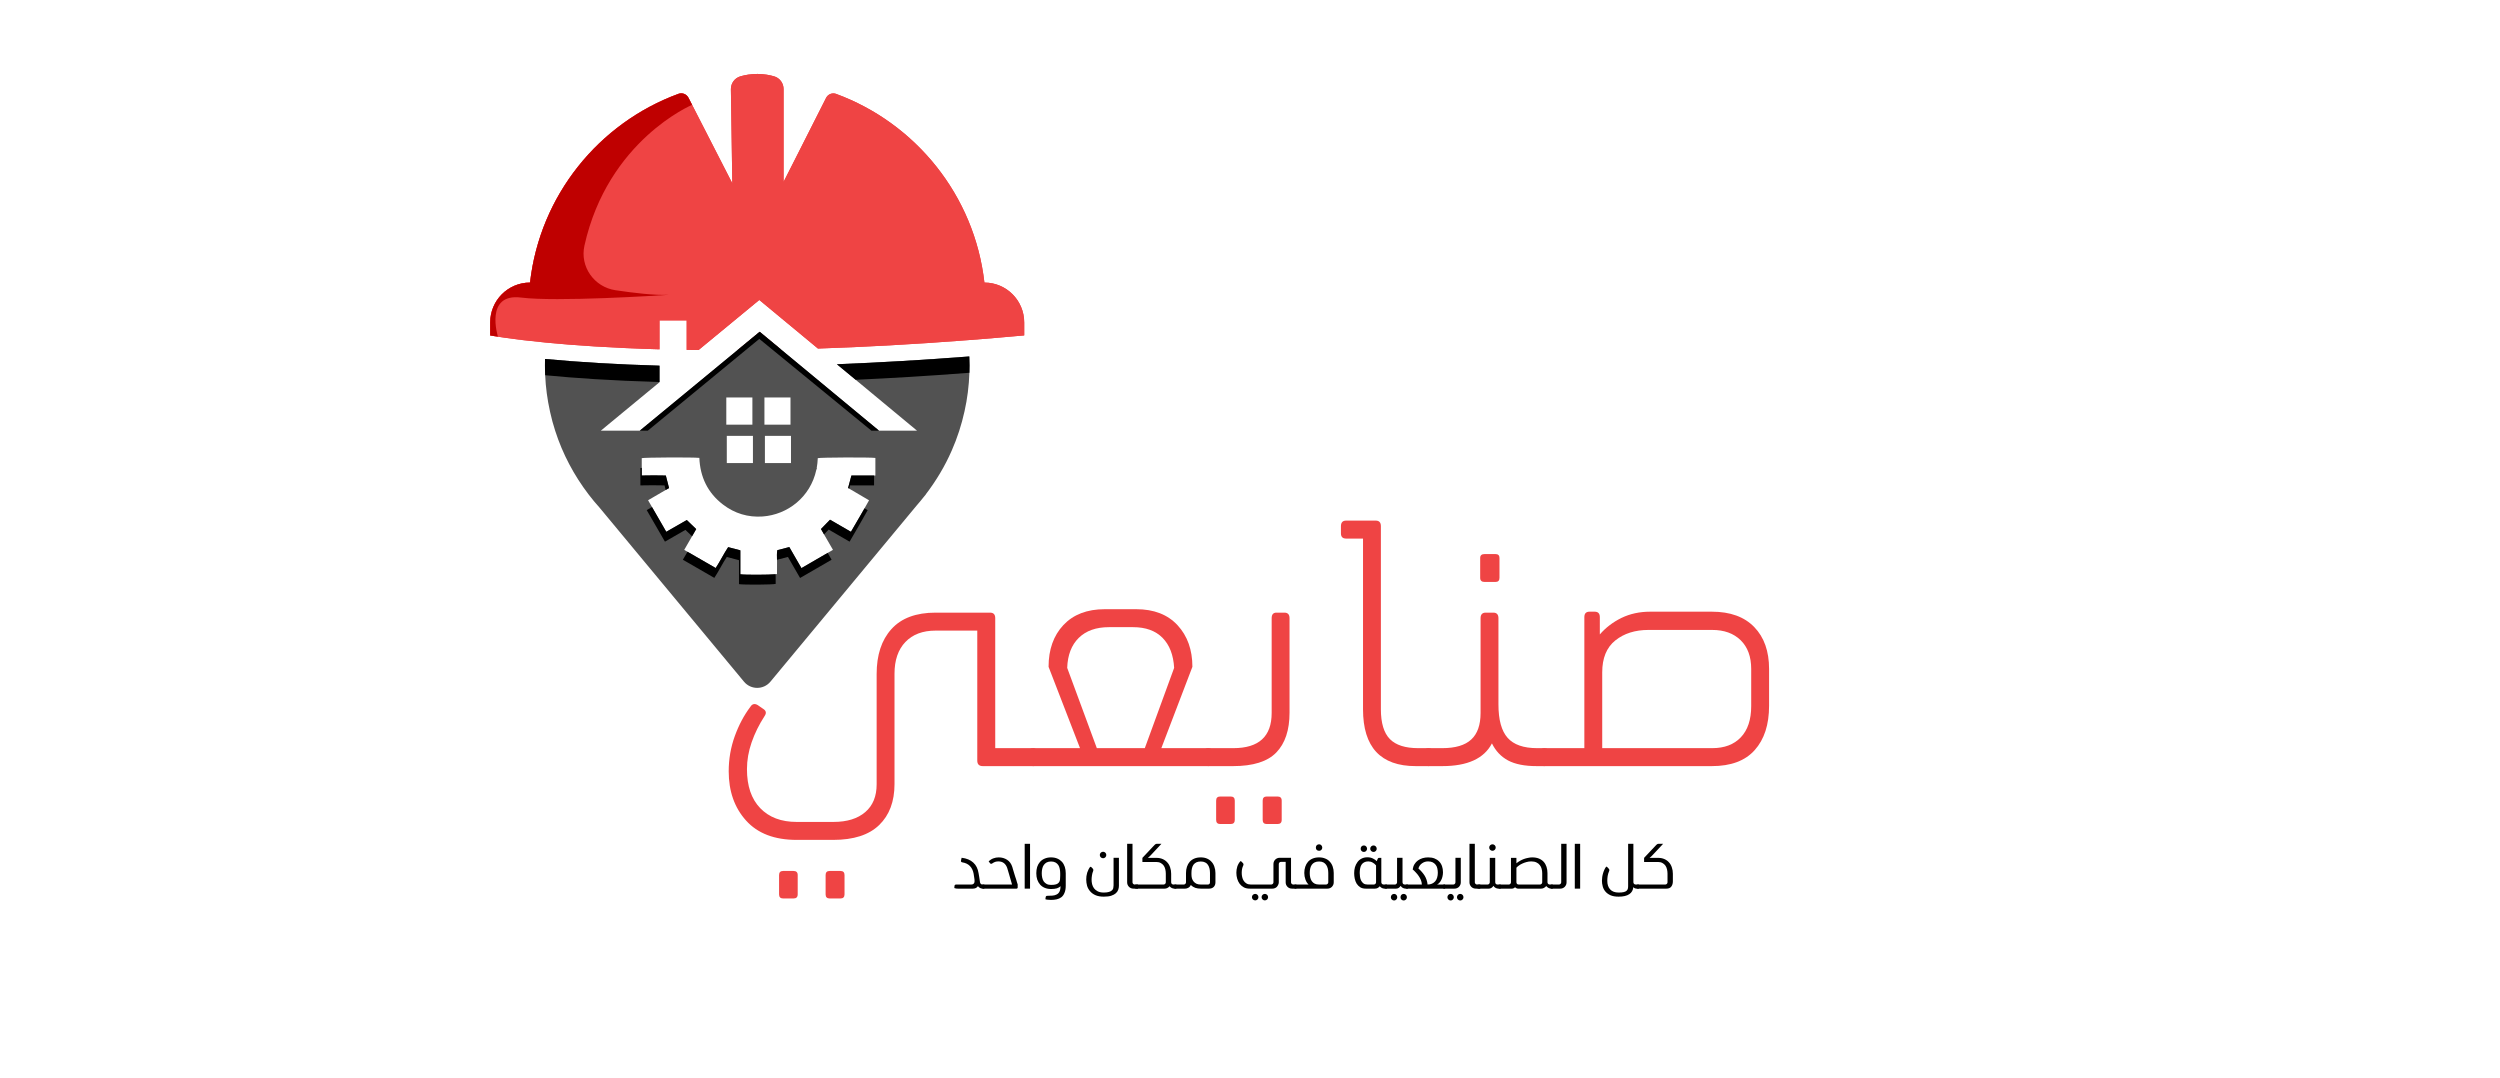 <svg xmlns="http://www.w3.org/2000/svg" xmlns:xlink="http://www.w3.org/1999/xlink" width="545" zoomAndPan="magnify" viewBox="0 0 408.75 176.25" height="235" preserveAspectRatio="xMidYMid meet" version="1.0"><defs><g/><clipPath id="1c45ef02eb"><path d="M 89 54 L 159 54 L 159 112.77 L 89 112.77 Z M 89 54 " clip-rule="nonzero"/></clipPath><clipPath id="1770e55c38"><path d="M 80.066 12.09 L 167.461 12.09 L 167.461 58 L 80.066 58 Z M 80.066 12.09 " clip-rule="nonzero"/></clipPath><clipPath id="c14d71c959"><path d="M 80.066 15 L 114 15 L 114 56 L 80.066 56 Z M 80.066 15 " clip-rule="nonzero"/></clipPath></defs><g fill="#ef4444" fill-opacity="1"><g transform="translate(114.69, 125.26)"><g><path d="M 48.031 -2.938 L 54.234 -2.938 C 54.68 -2.938 54.906 -2.648 54.906 -2.078 L 54.906 -0.906 C 54.906 -0.301 54.68 0 54.234 0 L 46 0 C 45.395 0 45.094 -0.301 45.094 -0.906 L 45.094 -22.156 L 38.281 -22.156 C 36.176 -22.156 34.531 -21.535 33.344 -20.297 C 32.156 -19.055 31.562 -17.328 31.562 -15.109 L 31.562 2.938 C 31.562 5.789 30.723 8.023 29.047 9.641 C 27.379 11.254 24.875 12.062 21.531 12.062 L 15.562 12.062 C 11.945 12.062 9.191 11.008 7.297 8.906 C 5.398 6.801 4.453 4.113 4.453 0.844 C 4.453 -1.145 4.781 -3.051 5.438 -4.875 C 6.094 -6.695 6.945 -8.305 8 -9.703 C 8.301 -10.18 8.695 -10.273 9.188 -9.984 L 10.094 -9.359 C 10.582 -9.055 10.656 -8.66 10.312 -8.172 C 9.414 -6.785 8.711 -5.359 8.203 -3.891 C 7.691 -2.422 7.438 -0.957 7.438 0.5 C 7.438 3.25 8.16 5.375 9.609 6.875 C 11.055 8.375 13.039 9.125 15.562 9.125 L 21.594 9.125 C 23.812 9.125 25.539 8.586 26.781 7.516 C 28.02 6.453 28.641 4.941 28.641 2.984 L 28.641 -15.047 C 28.641 -18.172 29.445 -20.625 31.062 -22.406 C 32.676 -24.195 35.082 -25.094 38.281 -25.094 L 47.188 -25.094 C 47.75 -25.094 48.031 -24.789 48.031 -24.188 Z M 13.359 17.141 L 15.047 17.141 C 15.504 17.141 15.734 17.363 15.734 17.812 L 15.734 20.969 C 15.734 21.414 15.504 21.641 15.047 21.641 L 13.359 21.641 C 12.91 21.641 12.688 21.414 12.688 20.969 L 12.688 17.812 C 12.688 17.363 12.91 17.141 13.359 17.141 Z M 20.969 17.141 L 22.719 17.141 C 23.164 17.141 23.391 17.363 23.391 17.812 L 23.391 20.969 C 23.391 21.414 23.164 21.641 22.719 21.641 L 20.969 21.641 C 20.52 21.641 20.297 21.414 20.297 20.969 L 20.297 17.812 C 20.297 17.363 20.52 17.141 20.969 17.141 Z M 20.969 17.141 "/></g></g></g><g fill="#ef4444" fill-opacity="1"><g transform="translate(168.91, 125.26)"><g><path d="M 20.969 -2.938 L 28.641 -2.938 C 29.086 -2.938 29.312 -2.707 29.312 -2.25 L 29.312 -0.672 C 29.312 -0.223 29.086 0 28.641 0 L 0 0 C -0.445 0 -0.672 -0.223 -0.672 -0.672 L -0.672 -2.25 C -0.672 -2.707 -0.445 -2.938 0 -2.938 L 7.672 -2.938 L 2.531 -16.234 C 2.531 -19.055 3.336 -21.332 4.953 -23.062 C 6.578 -24.789 8.832 -25.656 11.719 -25.656 L 16.859 -25.656 C 19.754 -25.656 22.008 -24.781 23.625 -23.031 C 25.238 -21.281 26.047 -19.016 26.047 -16.234 Z M 5.578 -16.062 L 10.422 -2.938 L 18.266 -2.938 L 23.062 -16.062 C 22.945 -18.164 22.316 -19.801 21.172 -20.969 C 20.023 -22.133 18.414 -22.719 16.344 -22.719 L 12.406 -22.719 C 10.301 -22.719 8.656 -22.133 7.469 -20.969 C 6.281 -19.801 5.648 -18.164 5.578 -16.062 Z M 5.578 -16.062 "/></g></g></g><g fill="#ef4444" fill-opacity="1"><g transform="translate(197.542, 125.26)"><g><path d="M 4.062 0 L 0 0 C -0.445 0 -0.672 -0.223 -0.672 -0.672 L -0.672 -2.25 C -0.672 -2.707 -0.445 -2.938 0 -2.938 L 4.109 -2.938 C 8.285 -2.938 10.375 -4.852 10.375 -8.688 L 10.375 -24.188 C 10.375 -24.789 10.633 -25.094 11.156 -25.094 L 12.453 -25.094 C 13.016 -25.094 13.297 -24.789 13.297 -24.188 L 13.297 -8.734 C 13.297 -5.879 12.57 -3.707 11.125 -2.219 C 9.688 -0.738 7.332 0 4.062 0 Z M 3.672 9.469 L 1.969 9.469 C 1.52 9.469 1.297 9.242 1.297 8.797 L 1.297 5.641 C 1.297 5.191 1.52 4.969 1.969 4.969 L 3.672 4.969 C 4.117 4.969 4.344 5.191 4.344 5.641 L 4.344 8.797 C 4.344 9.242 4.117 9.469 3.672 9.469 Z M 11.328 9.469 L 9.578 9.469 C 9.129 9.469 8.906 9.242 8.906 8.797 L 8.906 5.641 C 8.906 5.191 9.129 4.969 9.578 4.969 L 11.328 4.969 C 11.785 4.969 12.016 5.191 12.016 5.641 L 12.016 8.797 C 12.016 9.242 11.785 9.469 11.328 9.469 Z M 11.328 9.469 "/></g></g></g><g fill="#ef4444" fill-opacity="1"><g transform="translate(215.916, 125.26)"><g><path d="M 3.328 -38.047 L 3.328 -39.234 C 3.328 -39.836 3.609 -40.141 4.172 -40.141 L 9.016 -40.141 C 9.578 -40.141 9.859 -39.836 9.859 -39.234 L 9.859 -9.297 C 9.859 -7.047 10.348 -5.422 11.328 -4.422 C 12.305 -3.43 13.848 -2.938 15.953 -2.938 L 17.641 -2.938 C 18.098 -2.938 18.328 -2.707 18.328 -2.25 L 18.328 -0.672 C 18.328 -0.223 18.098 0 17.641 0 L 15.562 0 C 9.812 0 6.938 -3.098 6.938 -9.297 L 6.938 -37.203 L 4.172 -37.203 C 3.609 -37.203 3.328 -37.484 3.328 -38.047 Z M 3.328 -38.047 "/></g></g></g><g fill="#ef4444" fill-opacity="1"><g transform="translate(233.557, 125.26)"><g><path d="M 10.938 -30.109 L 9.188 -30.109 C 8.695 -30.109 8.453 -30.332 8.453 -30.781 L 8.453 -34.047 C 8.453 -34.461 8.695 -34.672 9.188 -34.672 L 10.938 -34.672 C 11.383 -34.672 11.609 -34.461 11.609 -34.047 L 11.609 -30.781 C 11.609 -30.332 11.383 -30.109 10.938 -30.109 Z M 17.766 -2.938 L 18.938 -2.938 C 19.395 -2.938 19.625 -2.707 19.625 -2.25 L 19.625 -0.672 C 19.625 -0.223 19.395 0 18.938 0 L 17.703 0 C 15.742 0 14.18 -0.305 13.016 -0.922 C 11.859 -1.547 10.977 -2.477 10.375 -3.719 C 9.094 -1.238 6.383 0 2.25 0 L 0 0 C -0.445 0 -0.672 -0.223 -0.672 -0.672 L -0.672 -2.25 C -0.672 -2.707 -0.445 -2.938 0 -2.938 L 2.25 -2.938 C 4.395 -2.938 5.973 -3.406 6.984 -4.344 C 8.004 -5.281 8.516 -6.727 8.516 -8.688 L 8.516 -24.188 C 8.516 -24.789 8.797 -25.094 9.359 -25.094 L 10.594 -25.094 C 11.156 -25.094 11.438 -24.789 11.438 -24.188 L 11.438 -10.094 C 11.438 -7.57 11.938 -5.75 12.938 -4.625 C 13.938 -3.5 15.547 -2.938 17.766 -2.938 Z M 17.766 -2.938 "/></g></g></g><g fill="#ef4444" fill-opacity="1"><g transform="translate(252.494, 125.26)"><g><path d="M 17.312 -25.25 L 27.391 -25.25 C 30.398 -25.25 32.711 -24.41 34.328 -22.734 C 35.941 -21.066 36.75 -18.785 36.75 -15.891 L 36.75 -9.859 C 36.75 -6.785 35.969 -4.375 34.406 -2.625 C 32.852 -0.875 30.516 0 27.391 0 L 0 0 C -0.445 0 -0.672 -0.301 -0.672 -0.906 L -0.672 -2.078 C -0.672 -2.648 -0.445 -2.938 0 -2.938 L 6.547 -2.938 L 6.547 -24.359 C 6.547 -24.953 6.828 -25.25 7.391 -25.25 L 8.234 -25.25 C 8.797 -25.25 9.078 -24.953 9.078 -24.359 L 9.078 -21.531 C 10.055 -22.656 11.238 -23.555 12.625 -24.234 C 14.02 -24.91 15.582 -25.25 17.312 -25.25 Z M 33.828 -9.812 L 33.828 -15.891 C 33.828 -17.891 33.254 -19.453 32.109 -20.578 C 30.961 -21.703 29.41 -22.266 27.453 -22.266 L 17.031 -22.266 C 14.844 -22.266 13.035 -21.691 11.609 -20.547 C 10.18 -19.398 9.469 -17.66 9.469 -15.328 L 9.469 -2.938 L 27.453 -2.938 C 29.441 -2.938 31 -3.523 32.125 -4.703 C 33.258 -5.891 33.828 -7.594 33.828 -9.812 Z M 33.828 -9.812 "/></g></g></g><path fill="#800000" d="M 124.207 54.25 L 127.715 57.156 C 125.23 57.211 122.855 57.238 120.574 57.246 Z M 124.207 54.25 " fill-opacity="1" fill-rule="nonzero"/><g clip-path="url(#1c45ef02eb)"><path fill="#525252" d="M 158.48 58.281 C 151.039 58.859 143.773 59.277 136.832 59.555 L 139.902 62.094 L 146.07 67.211 L 149.934 70.414 L 143.719 70.414 L 139.855 67.211 L 133.965 62.328 L 127.715 57.156 L 124.207 54.25 L 120.574 57.246 L 114.113 62.578 L 108.488 67.211 L 104.605 70.414 L 98.234 70.414 L 102.113 67.211 L 107.828 62.496 L 107.828 59.785 L 107.758 59.785 C 100.922 59.59 94.656 59.215 89.109 58.691 C 89.109 59.039 89.102 59.387 89.102 59.734 C 89.102 60.277 89.109 60.812 89.137 61.348 C 89.223 63.352 89.492 65.312 89.91 67.211 C 89.918 67.285 89.938 67.348 89.953 67.41 C 90.176 68.434 90.453 69.441 90.773 70.43 C 91.992 74.23 93.863 77.73 96.223 80.824 L 96.266 80.879 C 96.816 81.602 97.387 82.289 97.992 82.957 L 121.645 111.457 C 122.766 112.805 124.84 112.805 125.961 111.457 L 149.871 82.652 C 150.262 82.207 150.637 81.754 151.004 81.289 L 151.387 80.824 L 151.367 80.824 C 153.039 78.633 154.484 76.242 155.605 73.676 C 156.512 71.617 157.215 69.461 157.707 67.211 C 158.16 65.188 158.426 63.086 158.496 60.945 C 158.496 60.543 158.516 60.133 158.516 59.734 C 158.516 59.242 158.508 58.762 158.48 58.281 Z M 124.984 64.984 L 129.246 64.984 L 129.246 69.434 L 124.984 69.434 Z M 129.328 71.262 L 129.328 75.707 L 125.062 75.707 L 125.062 71.262 Z M 118.75 64.984 L 123.016 64.984 L 123.016 69.434 L 118.75 69.434 Z M 123.105 71.262 L 123.105 75.707 L 118.832 75.707 L 118.832 71.262 Z M 143.125 77.75 L 139.207 77.75 C 139.031 78.426 138.852 79.07 138.664 79.781 C 138.727 79.816 138.781 79.855 138.844 79.891 C 139.91 80.512 141.004 81.156 142.09 81.797 C 141.832 82.242 141.586 82.68 141.352 83.109 C 141.094 83.555 140.844 83.992 140.598 84.426 C 140.117 85.266 139.625 86.094 139.129 86.949 C 137.969 86.281 136.84 85.621 135.711 84.973 C 135.219 85.469 134.746 85.961 134.23 86.496 C 134.402 86.781 134.562 87.074 134.73 87.371 C 135.203 88.188 135.691 89.035 136.191 89.902 C 135.895 90.07 135.609 90.23 135.328 90.398 C 133.895 91.23 132.477 92.051 131.035 92.887 C 130.375 91.746 129.719 90.605 129.051 89.445 C 128.402 89.617 127.77 89.777 127.094 89.953 C 126.996 90.461 127.031 90.988 127.039 91.523 C 127.047 91.641 127.047 91.766 127.047 91.879 C 127.031 92.539 127.039 93.199 127.039 93.852 C 126.996 93.859 126.922 93.879 126.816 93.887 C 125.766 93.992 121.805 94.012 121.047 93.895 L 121.047 89.98 C 120.414 89.812 119.773 89.641 119.055 89.457 C 118.332 90.543 117.754 91.746 117.016 92.871 C 115.477 91.977 113.961 91.105 112.406 90.215 C 112.227 90.105 112.047 90.008 111.871 89.902 C 112.297 89.152 112.734 88.402 113.152 87.68 C 113.383 87.281 113.605 86.887 113.828 86.504 C 113.32 86.016 112.848 85.559 112.289 85.023 C 111.273 85.613 110.125 86.273 108.934 86.949 C 108.16 85.594 107.383 84.258 106.602 82.902 C 106.387 82.527 106.172 82.164 105.961 81.789 C 106.949 81.219 107.883 80.676 108.836 80.113 C 109.023 80.004 109.199 79.898 109.387 79.793 C 109.219 79.113 109.047 78.473 108.863 77.75 C 107.57 77.723 106.27 77.715 104.926 77.75 L 104.926 74.906 C 105.355 74.789 113.207 74.746 114.344 74.863 C 114.469 77.98 115.707 80.586 118.219 82.5 C 120.113 83.953 122.312 84.613 124.688 84.445 C 128.766 84.152 132.504 81.281 133.465 76.832 C 133.492 76.727 133.52 76.617 133.535 76.512 C 133.625 75.992 133.688 75.457 133.707 74.906 C 134.152 74.789 142.117 74.746 143.125 74.871 Z M 143.125 77.75 " fill-opacity="1" fill-rule="nonzero"/></g><g clip-path="url(#1770e55c38)"><path fill="#ef4444" d="M 167.461 52.727 L 167.461 54.84 C 164.309 55.125 161.246 55.383 158.273 55.613 C 149.293 56.309 141.121 56.746 133.734 56.988 L 124.145 49.043 L 114.219 57.227 C 113.562 57.227 112.91 57.219 112.27 57.199 L 112.27 52.387 L 107.828 52.387 L 107.828 57.113 C 99.941 56.891 93.781 56.453 89.297 56.016 C 86.5 55.746 84.363 55.48 82.852 55.266 C 81.043 55.016 80.145 54.84 80.145 54.84 L 80.145 52.727 C 80.145 49.125 83.062 46.199 86.66 46.199 C 88.281 31.938 97.914 20.113 110.945 15.336 C 111.559 15.113 112.246 15.391 112.555 15.969 L 113.16 17.145 L 117.469 25.555 L 119.73 29.965 L 119.66 25.223 L 119.5 14.57 C 119.5 13.598 120.133 12.742 121.066 12.477 C 121.832 12.254 122.766 12.09 123.844 12.09 C 124.895 12.09 125.809 12.262 126.559 12.477 C 127.492 12.742 128.117 13.598 128.117 14.57 L 128.117 29.727 L 130.227 25.57 L 135.066 16.004 C 135.371 15.406 136.066 15.121 136.688 15.344 C 149.711 20.133 159.336 31.945 160.953 46.199 C 164.551 46.199 167.461 49.125 167.461 52.727 Z M 167.461 52.727 " fill-opacity="1" fill-rule="nonzero"/><path fill="#ef4444" d="M 167.461 52.727 L 167.461 54.84 C 164.309 55.125 161.246 55.383 158.273 55.613 C 149.293 56.309 141.121 56.746 133.734 56.988 L 124.145 49.043 L 114.219 57.227 C 113.562 57.227 112.91 57.219 112.27 57.199 L 112.27 52.387 L 107.828 52.387 L 107.828 57.113 C 99.941 56.891 93.781 56.453 89.297 56.016 C 86.5 55.746 84.363 55.48 82.852 55.266 C 81.043 55.016 80.145 54.84 80.145 54.84 L 80.145 52.727 C 80.145 49.125 83.062 46.199 86.66 46.199 C 88.281 31.938 97.914 20.113 110.945 15.336 C 111.559 15.113 112.246 15.391 112.555 15.969 L 113.16 17.145 L 117.469 25.555 L 119.73 29.965 L 119.66 25.223 L 119.5 14.57 C 119.5 13.598 120.133 12.742 121.066 12.477 C 121.832 12.254 122.766 12.09 123.844 12.09 C 124.895 12.09 125.809 12.262 126.559 12.477 C 127.492 12.742 128.117 13.598 128.117 14.57 L 128.117 29.727 L 130.227 25.57 L 135.066 16.004 C 135.371 15.406 136.066 15.121 136.688 15.344 C 149.711 20.133 159.336 31.945 160.953 46.199 C 164.551 46.199 167.461 49.125 167.461 52.727 Z M 167.461 52.727 " fill-opacity="1" fill-rule="nonzero"/></g><path fill="#000000" d="M 107.758 59.785 L 107.828 59.785 L 107.828 62.461 C 99.941 62.238 93.781 61.801 89.297 61.363 C 89.242 61.363 89.188 61.363 89.137 61.348 C 89.109 60.812 89.102 60.277 89.102 59.734 C 89.102 59.387 89.109 59.039 89.109 58.691 C 94.656 59.215 100.922 59.59 107.758 59.785 Z M 107.758 59.785 " fill-opacity="1" fill-rule="nonzero"/><path fill="#000000" d="M 158.516 59.734 C 158.516 60.133 158.508 60.543 158.496 60.945 C 158.426 60.953 158.348 60.953 158.273 60.965 C 151.723 61.473 145.598 61.836 139.902 62.094 L 136.832 59.555 C 143.773 59.277 151.039 58.859 158.48 58.281 C 158.508 58.762 158.516 59.242 158.516 59.734 Z M 158.516 59.734 " fill-opacity="1" fill-rule="nonzero"/><path fill="#000000" d="M 109.387 79.793 C 109.199 79.898 109.023 80.004 108.836 80.113 C 108.773 79.871 108.711 79.621 108.648 79.363 C 107.348 79.336 106.047 79.328 104.703 79.363 L 104.703 76.52 C 104.703 76.52 104.812 76.5 104.926 76.492 L 104.926 77.75 C 106.27 77.715 107.57 77.723 108.863 77.75 C 109.047 78.473 109.219 79.113 109.387 79.793 Z M 109.387 79.793 " fill-opacity="1" fill-rule="nonzero"/><path fill="#000000" d="M 113.828 86.504 C 113.605 86.887 113.383 87.281 113.152 87.68 C 112.805 87.344 112.457 87.012 112.066 86.637 C 111.059 87.219 109.902 87.887 108.719 88.562 C 107.723 86.844 106.742 85.141 105.738 83.402 C 106.031 83.234 106.316 83.062 106.602 82.902 C 107.383 84.258 108.16 85.594 108.934 86.949 C 110.125 86.273 111.273 85.613 112.289 85.023 C 112.848 85.559 113.32 86.016 113.828 86.504 Z M 113.828 86.504 " fill-opacity="1" fill-rule="nonzero"/><path fill="#000000" d="M 126.824 95.465 C 126.363 95.605 121.652 95.633 120.824 95.508 L 120.824 91.594 C 120.203 91.426 119.551 91.258 118.832 91.059 C 118.109 92.156 117.531 93.359 116.793 94.484 C 115.082 93.492 113.391 92.523 111.648 91.516 C 111.906 91.078 112.156 90.641 112.406 90.215 C 113.961 91.105 115.477 91.977 117.016 92.871 C 117.754 91.746 118.332 90.543 119.055 89.457 C 119.773 89.641 120.414 89.812 121.047 89.98 L 121.047 93.895 C 121.805 94.012 125.766 93.992 126.816 93.887 C 126.816 94.41 126.824 94.938 126.824 95.465 Z M 126.824 95.465 " fill-opacity="1" fill-rule="nonzero"/><path fill="#000000" d="M 133.535 76.512 C 133.52 76.617 133.492 76.727 133.465 76.832 C 133.477 76.727 133.484 76.625 133.484 76.52 C 133.492 76.52 133.512 76.52 133.535 76.52 Z M 133.535 76.512 " fill-opacity="1" fill-rule="nonzero"/><path fill="#000000" d="M 135.969 91.516 C 134.242 92.512 132.551 93.492 130.812 94.5 C 130.156 93.359 129.496 92.219 128.828 91.059 C 128.23 91.211 127.652 91.363 127.039 91.523 C 127.031 90.988 126.996 90.461 127.094 89.953 C 127.77 89.777 128.402 89.617 129.051 89.445 C 129.719 90.605 130.375 91.746 131.035 92.887 C 132.477 92.051 133.895 91.23 135.328 90.398 C 135.539 90.766 135.754 91.141 135.969 91.516 Z M 135.969 91.516 " fill-opacity="1" fill-rule="nonzero"/><path fill="#000000" d="M 141.867 83.41 C 141.352 84.328 140.863 85.184 140.375 86.039 C 139.895 86.879 139.402 87.707 138.906 88.562 C 137.746 87.895 136.617 87.234 135.488 86.586 C 135.227 86.844 134.98 87.102 134.73 87.371 C 134.562 87.074 134.402 86.781 134.23 86.496 C 134.746 85.961 135.219 85.469 135.711 84.973 C 136.84 85.621 137.969 86.281 139.129 86.949 C 139.625 86.094 140.117 85.266 140.598 84.426 C 140.844 83.992 141.094 83.555 141.352 83.109 C 141.523 83.207 141.699 83.312 141.867 83.41 Z M 141.867 83.41 " fill-opacity="1" fill-rule="nonzero"/><path fill="#000000" d="M 142.91 77.75 L 142.91 79.363 L 138.984 79.363 C 138.941 79.543 138.887 79.719 138.844 79.891 C 138.781 79.855 138.727 79.816 138.664 79.781 C 138.852 79.07 139.031 78.426 139.207 77.75 Z M 142.91 77.75 " fill-opacity="1" fill-rule="nonzero"/><g clip-path="url(#c14d71c959)"><path fill="#bf0000" d="M 109.254 48.207 C 107.668 48.312 90.941 49.383 85.199 48.652 C 79.176 47.895 81.41 55.035 81.41 55.035 C 79.602 54.785 80.145 54.84 80.145 54.84 L 80.145 52.727 C 80.145 49.125 83.062 46.199 86.66 46.199 C 88.281 31.938 97.914 20.113 110.945 15.336 C 111.559 15.113 112.246 15.391 112.555 15.969 L 113.16 17.145 C 113.16 17.145 99.391 22.914 95.555 40.164 C 94.789 43.598 97.148 46.93 100.617 47.449 C 103.645 47.902 107.125 48.312 109.254 48.195 Z M 109.254 48.207 " fill-opacity="1" fill-rule="nonzero"/></g><path fill="#000000" d="M 104.605 70.414 L 105.914 70.414 L 124.145 55.41 L 142.473 70.414 L 143.719 70.414 L 124.207 54.25 Z M 104.605 70.414 " fill-opacity="1" fill-rule="nonzero"/><g fill="#000000" fill-opacity="1"><g transform="translate(155.686, 145.292)"><g><path d="M 0.375 -0.453 C 0.383 -0.523 0.41 -0.578 0.453 -0.609 C 0.504 -0.648 0.566 -0.672 0.641 -0.672 L 3.125 -0.672 C 3.289 -0.672 3.422 -0.719 3.516 -0.812 C 3.609 -0.906 3.656 -1.039 3.656 -1.219 C 3.656 -1.426 3.633 -1.629 3.594 -1.828 C 3.562 -2.023 3.531 -2.234 3.5 -2.453 C 3.406 -2.961 3.207 -3.375 2.906 -3.688 C 2.602 -4.008 2.188 -4.211 1.656 -4.297 C 1.582 -4.305 1.52 -4.336 1.469 -4.391 C 1.426 -4.441 1.414 -4.508 1.438 -4.594 C 1.445 -4.633 1.457 -4.68 1.469 -4.734 C 1.477 -4.785 1.488 -4.836 1.5 -4.891 C 1.508 -4.941 1.523 -4.992 1.547 -5.047 C 2.348 -4.953 2.977 -4.691 3.438 -4.266 C 3.906 -3.848 4.195 -3.266 4.312 -2.516 C 4.312 -2.492 4.32 -2.43 4.344 -2.328 C 4.363 -2.223 4.383 -2.102 4.406 -1.969 C 4.426 -1.832 4.445 -1.695 4.469 -1.562 C 4.488 -1.426 4.504 -1.316 4.516 -1.234 C 4.523 -1.055 4.566 -0.914 4.641 -0.812 C 4.711 -0.719 4.816 -0.672 4.953 -0.672 L 5.25 -0.672 L 5.25 0 L 5 0 C 4.852 0 4.711 -0.031 4.578 -0.094 C 4.441 -0.164 4.316 -0.27 4.203 -0.406 C 4.023 -0.133 3.754 0 3.391 0 L 0.922 0 C 0.828 0 0.734 -0.004 0.641 -0.016 C 0.547 -0.035 0.445 -0.062 0.344 -0.094 Z M 0.375 -0.453 "/></g></g></g><g fill="#000000" fill-opacity="1"><g transform="translate(160.892, 145.292)"><g><path d="M 4.578 -0.672 C 4.367 -1.41 4.191 -2.02 4.047 -2.5 C 3.91 -2.977 3.82 -3.273 3.781 -3.391 C 3.664 -3.723 3.488 -3.984 3.25 -4.172 C 3.008 -4.359 2.707 -4.453 2.344 -4.453 C 2.145 -4.453 1.969 -4.426 1.812 -4.375 C 1.664 -4.32 1.508 -4.238 1.344 -4.125 C 1.301 -4.082 1.242 -4.062 1.172 -4.062 C 1.086 -4.062 1.02 -4.094 0.969 -4.156 C 0.969 -4.176 0.957 -4.195 0.938 -4.219 C 0.914 -4.25 0.891 -4.281 0.859 -4.312 C 0.836 -4.352 0.816 -4.383 0.797 -4.406 C 0.773 -4.438 0.758 -4.457 0.75 -4.469 C 1 -4.695 1.258 -4.859 1.531 -4.953 C 1.801 -5.055 2.086 -5.109 2.391 -5.109 C 2.91 -5.109 3.367 -4.977 3.766 -4.719 C 4.172 -4.457 4.457 -4.062 4.625 -3.531 C 4.656 -3.438 4.691 -3.305 4.734 -3.141 C 4.785 -2.984 4.836 -2.812 4.891 -2.625 C 4.941 -2.445 5 -2.258 5.062 -2.062 C 5.133 -1.863 5.195 -1.676 5.25 -1.5 C 5.301 -1.32 5.348 -1.16 5.391 -1.016 C 5.43 -0.879 5.469 -0.77 5.5 -0.688 L 5.5 -0.188 C 5.5 -0.133 5.477 -0.086 5.438 -0.047 C 5.406 -0.016 5.363 0 5.312 0 L -0.047 0 C -0.098 0 -0.156 -0.004 -0.219 -0.016 C -0.281 -0.035 -0.312 -0.07 -0.312 -0.125 L -0.312 -0.562 C -0.312 -0.613 -0.281 -0.645 -0.219 -0.656 C -0.156 -0.664 -0.098 -0.672 -0.047 -0.672 Z M 4.578 -0.672 "/></g></g></g><g fill="#000000" fill-opacity="1"><g transform="translate(166.834, 145.292)"><g><path d="M 1.578 0 L 0.703 0 L 0.703 -7.328 L 1.578 -7.328 Z M 1.578 0 "/></g></g></g><g fill="#000000" fill-opacity="1"><g transform="translate(169.124, 145.292)"><g><path d="M 2.719 -4.438 C 2.438 -4.438 2.195 -4.383 2 -4.281 C 1.812 -4.176 1.656 -4.035 1.531 -3.859 C 1.414 -3.691 1.332 -3.488 1.281 -3.25 C 1.227 -3.02 1.203 -2.773 1.203 -2.516 C 1.203 -2.266 1.227 -2.02 1.281 -1.781 C 1.332 -1.551 1.414 -1.348 1.531 -1.172 C 1.656 -1.004 1.812 -0.867 2 -0.766 C 2.195 -0.66 2.438 -0.609 2.719 -0.609 C 3.07 -0.609 3.348 -0.641 3.547 -0.703 C 3.754 -0.773 3.906 -0.875 4 -1 C 4.102 -1.125 4.164 -1.281 4.188 -1.469 C 4.207 -1.656 4.219 -1.867 4.219 -2.109 L 4.219 -2.516 C 4.219 -2.773 4.191 -3.02 4.141 -3.25 C 4.098 -3.488 4.02 -3.691 3.906 -3.859 C 3.789 -4.035 3.633 -4.176 3.438 -4.281 C 3.25 -4.383 3.008 -4.438 2.719 -4.438 Z M 0.312 -2.516 C 0.312 -2.891 0.359 -3.234 0.453 -3.547 C 0.555 -3.859 0.707 -4.129 0.906 -4.359 C 1.113 -4.598 1.367 -4.781 1.672 -4.906 C 1.973 -5.039 2.32 -5.109 2.719 -5.109 C 3.102 -5.109 3.441 -5.047 3.734 -4.922 C 4.035 -4.797 4.289 -4.617 4.5 -4.391 C 4.707 -4.16 4.863 -3.883 4.969 -3.562 C 5.07 -3.25 5.125 -2.898 5.125 -2.516 L 5.125 -0.484 C 5.125 -0.004 5.055 0.383 4.922 0.688 C 4.797 1 4.625 1.238 4.406 1.406 C 4.188 1.57 3.93 1.688 3.641 1.75 C 3.348 1.812 3.039 1.844 2.719 1.844 C 2.508 1.844 2.328 1.832 2.172 1.812 C 2.016 1.801 1.891 1.773 1.797 1.734 L 1.844 1.406 C 1.852 1.332 1.879 1.273 1.922 1.234 C 1.961 1.191 2.031 1.172 2.125 1.172 C 2.426 1.172 2.707 1.16 2.969 1.141 C 3.227 1.117 3.453 1.055 3.641 0.953 C 3.836 0.859 3.988 0.707 4.094 0.5 C 4.207 0.289 4.266 0.004 4.266 -0.359 L 4.266 -0.406 C 4.129 -0.25 3.93 -0.129 3.672 -0.047 C 3.41 0.023 3.098 0.062 2.734 0.062 C 2.348 0.062 2.004 0 1.703 -0.125 C 1.398 -0.25 1.145 -0.426 0.938 -0.656 C 0.738 -0.883 0.582 -1.156 0.469 -1.469 C 0.363 -1.781 0.312 -2.129 0.312 -2.516 Z M 0.312 -2.516 "/></g></g></g><g fill="#000000" fill-opacity="1"><g transform="translate(174.747, 145.292)"><g/></g></g><g fill="#000000" fill-opacity="1"><g transform="translate(177.037, 145.292)"><g><path d="M 3.438 1.312 C 2.906 1.312 2.457 1.234 2.094 1.078 C 1.727 0.922 1.43 0.707 1.203 0.438 C 0.973 0.176 0.805 -0.117 0.703 -0.453 C 0.609 -0.797 0.562 -1.141 0.562 -1.484 C 0.562 -1.648 0.57 -1.832 0.594 -2.031 C 0.625 -2.227 0.664 -2.422 0.719 -2.609 C 0.781 -2.797 0.852 -2.973 0.938 -3.141 C 1.02 -3.305 1.109 -3.445 1.203 -3.562 L 1.344 -3.562 L 1.625 -3.281 C 1.688 -3.219 1.719 -3.148 1.719 -3.078 C 1.727 -3.004 1.719 -2.93 1.688 -2.859 C 1.645 -2.766 1.609 -2.66 1.578 -2.547 C 1.547 -2.43 1.52 -2.305 1.5 -2.172 C 1.477 -2.047 1.461 -1.922 1.453 -1.797 C 1.441 -1.68 1.438 -1.578 1.438 -1.484 C 1.438 -1.242 1.461 -1 1.516 -0.75 C 1.578 -0.5 1.68 -0.27 1.828 -0.062 C 1.973 0.133 2.176 0.301 2.438 0.438 C 2.695 0.57 3.031 0.641 3.438 0.641 C 3.801 0.641 4.086 0.602 4.297 0.531 C 4.516 0.469 4.676 0.379 4.781 0.266 C 4.895 0.16 4.961 0.039 4.984 -0.094 C 5.016 -0.238 5.031 -0.383 5.031 -0.531 L 5.031 -5.047 L 5.906 -5.047 L 5.906 -0.453 C 5.906 -0.242 5.867 -0.035 5.797 0.172 C 5.723 0.391 5.594 0.582 5.406 0.75 C 5.227 0.914 4.977 1.051 4.656 1.156 C 4.344 1.258 3.938 1.312 3.438 1.312 Z M 3.328 -4.969 C 3.172 -4.969 3.039 -5.02 2.938 -5.125 C 2.832 -5.227 2.781 -5.352 2.781 -5.5 C 2.781 -5.645 2.832 -5.77 2.938 -5.875 C 3.039 -5.977 3.172 -6.031 3.328 -6.031 C 3.461 -6.031 3.582 -5.977 3.688 -5.875 C 3.789 -5.77 3.844 -5.645 3.844 -5.5 C 3.844 -5.352 3.789 -5.227 3.688 -5.125 C 3.582 -5.02 3.461 -4.969 3.328 -4.969 Z M 3.328 -4.969 "/></g></g></g><g fill="#000000" fill-opacity="1"><g transform="translate(183.586, 145.292)"><g><path d="M 2.469 0 L 1.734 0 C 1.586 0 1.453 -0.023 1.328 -0.078 C 1.203 -0.129 1.094 -0.203 1 -0.297 C 0.906 -0.398 0.832 -0.508 0.781 -0.625 C 0.727 -0.75 0.703 -0.883 0.703 -1.031 L 0.703 -7.328 L 1.578 -7.328 L 1.578 -1.031 C 1.578 -0.938 1.613 -0.852 1.688 -0.781 C 1.758 -0.707 1.844 -0.672 1.938 -0.672 L 2.469 -0.672 Z M 2.469 0 "/></g></g></g><g fill="#000000" fill-opacity="1"><g transform="translate(185.876, 145.292)"><g><path d="M -0.047 -0.672 L 4.375 -0.672 C 4.469 -0.672 4.551 -0.707 4.625 -0.781 C 4.695 -0.852 4.734 -0.938 4.734 -1.031 L 4.734 -2.438 C 4.734 -2.676 4.707 -2.91 4.656 -3.141 C 4.602 -3.379 4.516 -3.586 4.391 -3.766 C 4.266 -3.941 4.102 -4.082 3.906 -4.188 C 3.707 -4.301 3.469 -4.359 3.188 -4.359 L 0.906 -4.359 L 0.906 -5.031 L 2.891 -7.141 C 2.941 -7.191 2.992 -7.234 3.047 -7.266 C 3.109 -7.305 3.176 -7.328 3.25 -7.328 L 4.016 -7.328 L 2.234 -5.422 C 2.203 -5.391 2.148 -5.336 2.078 -5.266 C 2.016 -5.203 1.922 -5.125 1.797 -5.031 L 3.219 -5.031 C 3.602 -5.031 3.941 -4.961 4.234 -4.828 C 4.523 -4.703 4.77 -4.523 4.969 -4.297 C 5.176 -4.078 5.332 -3.805 5.438 -3.484 C 5.551 -3.16 5.609 -2.812 5.609 -2.438 L 5.609 -1.062 C 5.609 -0.945 5.641 -0.852 5.703 -0.781 C 5.773 -0.707 5.867 -0.672 5.984 -0.672 L 6.453 -0.672 L 6.453 0 L 6.125 0 C 6 0 5.863 -0.031 5.719 -0.094 C 5.582 -0.156 5.461 -0.254 5.359 -0.391 C 5.109 -0.129 4.844 0 4.562 0 L -0.047 0 C -0.098 0 -0.156 -0.004 -0.219 -0.016 C -0.281 -0.035 -0.312 -0.07 -0.312 -0.125 L -0.312 -0.562 C -0.312 -0.613 -0.281 -0.645 -0.219 -0.656 C -0.156 -0.664 -0.098 -0.672 -0.047 -0.672 Z M -0.047 -0.672 "/></g></g></g><g fill="#000000" fill-opacity="1"><g transform="translate(192.286, 145.292)"><g><path d="M 5.203 -0.672 C 5.41 -0.672 5.523 -0.781 5.547 -1 L 5.547 -2.562 C 5.547 -2.82 5.52 -3.062 5.469 -3.281 C 5.414 -3.508 5.332 -3.707 5.219 -3.875 C 5.113 -4.051 4.961 -4.188 4.766 -4.281 C 4.578 -4.383 4.336 -4.438 4.047 -4.438 C 3.754 -4.438 3.508 -4.391 3.312 -4.297 C 3.125 -4.203 2.969 -4.07 2.844 -3.906 C 2.727 -3.738 2.645 -3.539 2.594 -3.312 C 2.539 -3.082 2.516 -2.832 2.516 -2.562 L 2.516 -2.359 C 2.516 -2.117 2.539 -1.895 2.594 -1.688 C 2.656 -1.488 2.75 -1.312 2.875 -1.156 C 3 -1.008 3.156 -0.891 3.344 -0.797 C 3.539 -0.711 3.77 -0.672 4.031 -0.672 Z M 4.031 0 C 3.727 0 3.438 -0.039 3.156 -0.125 C 2.883 -0.219 2.633 -0.375 2.406 -0.594 C 2.312 -0.383 2.176 -0.234 2 -0.141 C 1.832 -0.047 1.664 0 1.5 0 L -0.047 0 C -0.098 0 -0.156 -0.004 -0.219 -0.016 C -0.281 -0.035 -0.312 -0.07 -0.312 -0.125 L -0.312 -0.562 C -0.312 -0.613 -0.281 -0.645 -0.219 -0.656 C -0.156 -0.664 -0.098 -0.672 -0.047 -0.672 L 1.281 -0.672 C 1.363 -0.672 1.441 -0.707 1.516 -0.781 C 1.586 -0.852 1.625 -0.938 1.625 -1.031 L 1.625 -2.562 C 1.625 -2.926 1.676 -3.266 1.781 -3.578 C 1.883 -3.891 2.035 -4.16 2.234 -4.391 C 2.441 -4.617 2.695 -4.797 3 -4.922 C 3.301 -5.047 3.648 -5.109 4.047 -5.109 C 4.422 -5.109 4.754 -5.047 5.047 -4.922 C 5.348 -4.797 5.598 -4.617 5.797 -4.391 C 6.004 -4.172 6.16 -3.898 6.266 -3.578 C 6.379 -3.266 6.438 -2.922 6.438 -2.547 L 6.438 -1.031 C 6.438 -0.719 6.344 -0.469 6.156 -0.281 C 5.969 -0.094 5.719 0 5.406 0 Z M 4.031 0 "/></g></g></g><g fill="#000000" fill-opacity="1"><g transform="translate(199.293, 145.292)"><g/></g></g><g fill="#000000" fill-opacity="1"><g transform="translate(201.583, 145.292)"><g><path d="M 10.375 0 L 9.656 0 C 9.52 0 9.383 -0.023 9.25 -0.078 C 9.125 -0.129 9.016 -0.203 8.922 -0.297 C 8.828 -0.398 8.754 -0.508 8.703 -0.625 C 8.648 -0.75 8.625 -0.883 8.625 -1.031 L 8.625 -4.375 L 7.844 -4.375 C 7.75 -4.375 7.664 -4.336 7.594 -4.266 C 7.531 -4.191 7.5 -4.109 7.5 -4.016 L 7.5 -1.031 C 7.5 -0.895 7.469 -0.766 7.406 -0.641 C 7.352 -0.516 7.281 -0.398 7.188 -0.297 C 7.102 -0.203 6.992 -0.129 6.859 -0.078 C 6.734 -0.023 6.598 0 6.453 0 L 2.75 0 C 2.383 0 2.066 -0.066 1.797 -0.203 C 1.523 -0.348 1.297 -0.539 1.109 -0.781 C 0.93 -1.02 0.797 -1.297 0.703 -1.609 C 0.609 -1.922 0.562 -2.25 0.562 -2.594 C 0.562 -2.945 0.613 -3.289 0.719 -3.625 C 0.832 -3.957 1 -4.242 1.219 -4.484 L 1.328 -4.484 L 1.625 -4.188 C 1.738 -4.07 1.758 -3.938 1.688 -3.781 C 1.52 -3.445 1.438 -3.051 1.438 -2.594 C 1.438 -2.352 1.461 -2.117 1.516 -1.891 C 1.566 -1.66 1.648 -1.457 1.766 -1.281 C 1.879 -1.102 2.031 -0.957 2.219 -0.844 C 2.414 -0.727 2.648 -0.672 2.922 -0.672 L 6.266 -0.672 C 6.359 -0.672 6.441 -0.707 6.516 -0.781 C 6.586 -0.852 6.625 -0.938 6.625 -1.031 L 6.625 -4.016 C 6.625 -4.16 6.648 -4.297 6.703 -4.422 C 6.754 -4.547 6.828 -4.656 6.922 -4.75 C 7.016 -4.844 7.125 -4.914 7.25 -4.969 C 7.375 -5.02 7.508 -5.047 7.656 -5.047 L 9.5 -5.047 L 9.5 -1.031 C 9.5 -0.938 9.535 -0.852 9.609 -0.781 C 9.68 -0.707 9.766 -0.672 9.859 -0.672 L 10.375 -0.672 Z M 5.219 1.922 C 5.07 1.922 4.945 1.867 4.844 1.766 C 4.738 1.66 4.688 1.535 4.688 1.391 C 4.688 1.242 4.738 1.117 4.844 1.016 C 4.945 0.91 5.07 0.859 5.219 0.859 C 5.363 0.859 5.488 0.91 5.594 1.016 C 5.695 1.117 5.75 1.242 5.75 1.391 C 5.75 1.535 5.695 1.66 5.594 1.766 C 5.488 1.867 5.363 1.922 5.219 1.922 Z M 3.656 1.922 C 3.5 1.922 3.367 1.867 3.266 1.766 C 3.16 1.66 3.109 1.535 3.109 1.391 C 3.109 1.242 3.16 1.117 3.266 1.016 C 3.367 0.91 3.5 0.859 3.656 0.859 C 3.789 0.859 3.91 0.91 4.016 1.016 C 4.117 1.117 4.172 1.242 4.172 1.391 C 4.172 1.535 4.117 1.66 4.016 1.766 C 3.91 1.867 3.789 1.922 3.656 1.922 Z M 3.656 1.922 "/></g></g></g><g fill="#000000" fill-opacity="1"><g transform="translate(211.924, 145.292)"><g><path d="M 4.891 -0.672 C 4.984 -0.672 5.066 -0.707 5.141 -0.781 C 5.211 -0.852 5.25 -0.938 5.25 -1.031 L 5.25 -2.562 C 5.25 -2.812 5.223 -3.047 5.172 -3.266 C 5.117 -3.492 5.035 -3.691 4.922 -3.859 C 4.805 -4.035 4.656 -4.176 4.469 -4.281 C 4.281 -4.383 4.039 -4.438 3.75 -4.438 C 3.469 -4.438 3.227 -4.391 3.031 -4.297 C 2.832 -4.203 2.672 -4.066 2.547 -3.891 C 2.43 -3.723 2.348 -3.523 2.297 -3.297 C 2.242 -3.066 2.219 -2.82 2.219 -2.562 C 2.219 -2.301 2.242 -2.055 2.297 -1.828 C 2.348 -1.609 2.43 -1.41 2.547 -1.234 C 2.672 -1.055 2.832 -0.914 3.031 -0.812 C 3.227 -0.719 3.469 -0.672 3.75 -0.672 Z M -0.047 0 C -0.098 0 -0.156 -0.004 -0.219 -0.016 C -0.281 -0.035 -0.312 -0.07 -0.312 -0.125 L -0.312 -0.562 C -0.312 -0.613 -0.281 -0.645 -0.219 -0.656 C -0.156 -0.664 -0.098 -0.672 -0.047 -0.672 L 2.031 -0.672 C 1.812 -0.867 1.641 -1.141 1.516 -1.484 C 1.391 -1.828 1.328 -2.188 1.328 -2.562 C 1.328 -2.926 1.379 -3.266 1.484 -3.578 C 1.586 -3.891 1.738 -4.16 1.938 -4.391 C 2.145 -4.617 2.398 -4.797 2.703 -4.922 C 3.004 -5.047 3.352 -5.109 3.75 -5.109 C 4.125 -5.109 4.457 -5.047 4.75 -4.922 C 5.051 -4.805 5.301 -4.633 5.5 -4.406 C 5.707 -4.188 5.863 -3.922 5.969 -3.609 C 6.082 -3.297 6.141 -2.945 6.141 -2.562 L 6.141 -1.031 C 6.141 -0.883 6.113 -0.75 6.062 -0.625 C 6.008 -0.508 5.938 -0.398 5.844 -0.297 C 5.75 -0.203 5.641 -0.129 5.516 -0.078 C 5.391 -0.023 5.254 0 5.109 0 Z M 3.75 -6.188 C 3.594 -6.188 3.461 -6.234 3.359 -6.328 C 3.266 -6.43 3.219 -6.555 3.219 -6.703 C 3.219 -6.859 3.266 -6.988 3.359 -7.094 C 3.461 -7.195 3.594 -7.25 3.75 -7.25 C 3.895 -7.25 4.016 -7.195 4.109 -7.094 C 4.211 -6.988 4.266 -6.859 4.266 -6.703 C 4.266 -6.555 4.211 -6.43 4.109 -6.328 C 4.016 -6.234 3.895 -6.188 3.75 -6.188 Z M 3.75 -6.188 "/></g></g></g><g fill="#000000" fill-opacity="1"><g transform="translate(218.633, 145.292)"><g/></g></g><g fill="#000000" fill-opacity="1"><g transform="translate(220.923, 145.292)"><g><path d="M 2.781 -4.453 C 2.52 -4.453 2.297 -4.398 2.109 -4.297 C 1.93 -4.203 1.785 -4.066 1.672 -3.891 C 1.566 -3.711 1.492 -3.504 1.453 -3.266 C 1.41 -3.035 1.391 -2.797 1.391 -2.547 C 1.391 -2.348 1.406 -2.141 1.438 -1.922 C 1.469 -1.703 1.531 -1.5 1.625 -1.312 C 1.719 -1.125 1.848 -0.969 2.016 -0.844 C 2.18 -0.727 2.398 -0.672 2.672 -0.672 L 3.703 -0.672 C 3.797 -0.672 3.879 -0.707 3.953 -0.781 C 4.023 -0.852 4.062 -0.938 4.062 -1.031 L 4.062 -3.797 C 3.906 -3.992 3.719 -4.148 3.5 -4.266 C 3.281 -4.391 3.039 -4.453 2.781 -4.453 Z M 4.672 -0.391 C 4.578 -0.273 4.461 -0.18 4.328 -0.109 C 4.203 -0.035 4.055 0 3.891 0 L 2.375 0 C 2.02 0 1.723 -0.07 1.484 -0.219 C 1.242 -0.375 1.047 -0.57 0.891 -0.812 C 0.742 -1.062 0.641 -1.332 0.578 -1.625 C 0.516 -1.926 0.484 -2.223 0.484 -2.516 C 0.484 -2.859 0.523 -3.188 0.609 -3.5 C 0.703 -3.812 0.836 -4.086 1.016 -4.328 C 1.191 -4.578 1.414 -4.77 1.688 -4.906 C 1.957 -5.051 2.281 -5.125 2.656 -5.125 C 3 -5.125 3.301 -5.055 3.562 -4.922 C 3.82 -4.797 4.031 -4.648 4.188 -4.484 C 4.195 -4.516 4.219 -4.582 4.25 -4.688 C 4.289 -4.789 4.332 -4.879 4.375 -4.953 C 4.395 -4.961 4.414 -4.977 4.438 -5 C 4.457 -5.02 4.484 -5.031 4.516 -5.031 L 4.922 -5.031 L 4.922 -1.062 C 4.922 -0.945 4.957 -0.852 5.031 -0.781 C 5.102 -0.707 5.195 -0.672 5.312 -0.672 L 5.828 -0.672 L 5.828 0 L 5.453 0 C 5.316 0 5.176 -0.031 5.031 -0.094 C 4.895 -0.164 4.773 -0.266 4.672 -0.391 Z M 2.078 -6 C 1.922 -6 1.789 -6.051 1.688 -6.156 C 1.594 -6.258 1.547 -6.379 1.547 -6.516 C 1.547 -6.672 1.594 -6.801 1.688 -6.906 C 1.789 -7.008 1.922 -7.062 2.078 -7.062 C 2.223 -7.062 2.344 -7.008 2.438 -6.906 C 2.539 -6.801 2.594 -6.672 2.594 -6.516 C 2.594 -6.379 2.539 -6.258 2.438 -6.156 C 2.344 -6.051 2.223 -6 2.078 -6 Z M 3.656 -6 C 3.5 -6 3.367 -6.051 3.266 -6.156 C 3.16 -6.258 3.109 -6.379 3.109 -6.516 C 3.109 -6.672 3.16 -6.801 3.266 -6.906 C 3.367 -7.008 3.5 -7.062 3.656 -7.062 C 3.801 -7.062 3.922 -7.008 4.016 -6.906 C 4.117 -6.801 4.172 -6.672 4.172 -6.516 C 4.172 -6.379 4.117 -6.258 4.016 -6.156 C 3.922 -6.051 3.801 -6 3.656 -6 Z M 3.656 -6 "/></g></g></g><g fill="#000000" fill-opacity="1"><g transform="translate(226.686, 145.292)"><g><path d="M -0.047 0 C -0.098 0 -0.156 -0.004 -0.219 -0.016 C -0.281 -0.035 -0.312 -0.07 -0.312 -0.125 L -0.312 -0.562 C -0.312 -0.602 -0.281 -0.629 -0.219 -0.641 C -0.156 -0.66 -0.098 -0.672 -0.047 -0.672 L 1.391 -0.672 C 1.484 -0.672 1.562 -0.707 1.625 -0.781 C 1.695 -0.852 1.734 -0.938 1.734 -1.031 L 1.734 -5.047 L 2.625 -5.047 L 2.625 -1.062 C 2.625 -0.945 2.656 -0.852 2.719 -0.781 C 2.789 -0.707 2.883 -0.672 3 -0.672 L 3.5 -0.672 L 3.5 0 L 3.141 0 C 2.992 0 2.844 -0.035 2.688 -0.109 C 2.539 -0.191 2.414 -0.305 2.312 -0.453 C 2.125 -0.148 1.879 0 1.578 0 Z M 2.828 1.938 C 2.672 1.938 2.539 1.883 2.438 1.781 C 2.344 1.676 2.297 1.551 2.297 1.406 C 2.297 1.25 2.344 1.117 2.438 1.016 C 2.539 0.91 2.672 0.859 2.828 0.859 C 2.961 0.859 3.082 0.91 3.188 1.016 C 3.289 1.117 3.344 1.25 3.344 1.406 C 3.344 1.551 3.289 1.676 3.188 1.781 C 3.082 1.883 2.961 1.938 2.828 1.938 Z M 1.25 1.938 C 1.102 1.938 0.977 1.883 0.875 1.781 C 0.77 1.676 0.719 1.551 0.719 1.406 C 0.719 1.25 0.77 1.117 0.875 1.016 C 0.977 0.91 1.102 0.859 1.25 0.859 C 1.395 0.859 1.516 0.91 1.609 1.016 C 1.711 1.117 1.766 1.25 1.766 1.406 C 1.766 1.551 1.711 1.676 1.609 1.781 C 1.516 1.883 1.395 1.938 1.25 1.938 Z M 1.25 1.938 "/></g></g></g><g fill="#000000" fill-opacity="1"><g transform="translate(230.13, 145.292)"><g><path d="M 3.281 -0.672 C 3.551 -0.672 3.789 -0.719 4 -0.812 C 4.207 -0.906 4.383 -1.035 4.531 -1.203 C 4.676 -1.379 4.781 -1.582 4.844 -1.812 C 4.914 -2.051 4.953 -2.312 4.953 -2.594 C 4.953 -2.832 4.926 -3.066 4.875 -3.297 C 4.832 -3.523 4.742 -3.723 4.609 -3.891 C 4.484 -4.055 4.32 -4.191 4.125 -4.297 C 3.926 -4.398 3.672 -4.453 3.359 -4.453 C 2.992 -4.453 2.664 -4.348 2.375 -4.141 C 2.082 -3.941 1.883 -3.66 1.781 -3.297 C 2.195 -2.93 2.535 -2.539 2.797 -2.125 C 3.055 -1.707 3.219 -1.223 3.281 -0.672 Z M 2.344 -0.672 C 2.332 -0.93 2.281 -1.176 2.188 -1.406 C 2.094 -1.633 1.973 -1.852 1.828 -2.062 C 1.691 -2.27 1.535 -2.461 1.359 -2.641 C 1.191 -2.828 1.02 -2.992 0.844 -3.141 C 0.895 -3.473 0.992 -3.758 1.141 -4 C 1.297 -4.25 1.484 -4.453 1.703 -4.609 C 1.93 -4.773 2.188 -4.898 2.469 -4.984 C 2.75 -5.066 3.051 -5.109 3.375 -5.109 C 3.77 -5.109 4.113 -5.051 4.406 -4.938 C 4.707 -4.82 4.961 -4.656 5.172 -4.438 C 5.379 -4.227 5.535 -3.973 5.641 -3.672 C 5.742 -3.379 5.797 -3.047 5.797 -2.672 C 5.797 -2.441 5.77 -2.219 5.719 -2 C 5.676 -1.789 5.609 -1.598 5.516 -1.422 C 5.43 -1.242 5.328 -1.086 5.203 -0.953 C 5.086 -0.828 4.961 -0.734 4.828 -0.672 L 6.141 -0.672 L 6.141 0 L -0.047 0 C -0.098 0 -0.148 -0.004 -0.203 -0.016 C -0.266 -0.035 -0.297 -0.07 -0.297 -0.125 L -0.297 -0.562 C -0.297 -0.613 -0.266 -0.645 -0.203 -0.656 C -0.148 -0.664 -0.098 -0.672 -0.047 -0.672 Z M 2.344 -0.672 "/></g></g></g><g fill="#000000" fill-opacity="1"><g transform="translate(236.231, 145.292)"><g><path d="M -0.047 0 C -0.098 0 -0.148 -0.004 -0.203 -0.016 C -0.266 -0.035 -0.297 -0.07 -0.297 -0.125 L -0.297 -0.562 C -0.297 -0.613 -0.266 -0.645 -0.203 -0.656 C -0.148 -0.664 -0.098 -0.672 -0.047 -0.672 L 1.391 -0.672 C 1.484 -0.672 1.562 -0.707 1.625 -0.781 C 1.695 -0.852 1.734 -0.938 1.734 -1.031 L 1.734 -5.047 L 2.609 -5.047 L 2.609 -1.031 C 2.609 -0.883 2.582 -0.75 2.531 -0.625 C 2.477 -0.508 2.406 -0.398 2.312 -0.297 C 2.219 -0.203 2.109 -0.129 1.984 -0.078 C 1.859 -0.023 1.723 0 1.578 0 Z M 2.531 1.938 C 2.375 1.938 2.242 1.883 2.141 1.781 C 2.035 1.676 1.984 1.551 1.984 1.406 C 1.984 1.25 2.035 1.117 2.141 1.016 C 2.242 0.91 2.375 0.859 2.531 0.859 C 2.664 0.859 2.785 0.91 2.891 1.016 C 2.992 1.117 3.047 1.25 3.047 1.406 C 3.047 1.551 2.992 1.676 2.891 1.781 C 2.785 1.883 2.664 1.938 2.531 1.938 Z M 0.953 1.938 C 0.805 1.938 0.68 1.883 0.578 1.781 C 0.473 1.676 0.422 1.551 0.422 1.406 C 0.422 1.25 0.473 1.117 0.578 1.016 C 0.68 0.91 0.805 0.859 0.953 0.859 C 1.098 0.859 1.219 0.91 1.312 1.016 C 1.414 1.117 1.469 1.25 1.469 1.406 C 1.469 1.551 1.414 1.676 1.312 1.781 C 1.219 1.883 1.098 1.938 0.953 1.938 Z M 0.953 1.938 "/></g></g></g><g fill="#000000" fill-opacity="1"><g transform="translate(239.556, 145.292)"><g><path d="M 2.469 0 L 1.734 0 C 1.586 0 1.453 -0.023 1.328 -0.078 C 1.203 -0.129 1.094 -0.203 1 -0.297 C 0.906 -0.398 0.832 -0.508 0.781 -0.625 C 0.727 -0.75 0.703 -0.883 0.703 -1.031 L 0.703 -7.328 L 1.578 -7.328 L 1.578 -1.031 C 1.578 -0.938 1.613 -0.852 1.688 -0.781 C 1.758 -0.707 1.844 -0.672 1.938 -0.672 L 2.469 -0.672 Z M 2.469 0 "/></g></g></g><g fill="#000000" fill-opacity="1"><g transform="translate(241.845, 145.292)"><g><path d="M -0.047 0 C -0.098 0 -0.156 -0.004 -0.219 -0.016 C -0.281 -0.035 -0.312 -0.07 -0.312 -0.125 L -0.312 -0.562 C -0.312 -0.602 -0.281 -0.629 -0.219 -0.641 C -0.156 -0.66 -0.098 -0.672 -0.047 -0.672 L 1.391 -0.672 C 1.484 -0.672 1.562 -0.707 1.625 -0.781 C 1.695 -0.852 1.734 -0.938 1.734 -1.031 L 1.734 -5.031 L 2.625 -5.031 L 2.625 -1.062 C 2.625 -0.945 2.656 -0.852 2.719 -0.781 C 2.789 -0.707 2.883 -0.672 3 -0.672 L 3.516 -0.672 L 3.516 0 L 3.141 0 C 2.992 0 2.848 -0.035 2.703 -0.109 C 2.555 -0.191 2.43 -0.305 2.328 -0.453 C 2.234 -0.305 2.117 -0.191 1.984 -0.109 C 1.859 -0.035 1.723 0 1.578 0 Z M 2.188 -6.188 C 2.031 -6.188 1.898 -6.238 1.797 -6.344 C 1.691 -6.445 1.641 -6.57 1.641 -6.719 C 1.641 -6.875 1.691 -7 1.797 -7.094 C 1.898 -7.195 2.031 -7.25 2.188 -7.25 C 2.32 -7.25 2.441 -7.195 2.547 -7.094 C 2.648 -7 2.703 -6.875 2.703 -6.719 C 2.703 -6.57 2.648 -6.445 2.547 -6.344 C 2.441 -6.238 2.32 -6.188 2.188 -6.188 Z M 2.188 -6.188 "/></g></g></g><g fill="#000000" fill-opacity="1"><g transform="translate(245.309, 145.292)"><g><path d="M 6.484 -0.672 C 6.578 -0.672 6.66 -0.707 6.734 -0.781 C 6.805 -0.852 6.844 -0.938 6.844 -1.031 L 6.844 -2.531 C 6.844 -2.77 6.812 -3.004 6.75 -3.234 C 6.695 -3.461 6.598 -3.664 6.453 -3.844 C 6.316 -4.031 6.133 -4.176 5.906 -4.281 C 5.676 -4.395 5.391 -4.453 5.047 -4.453 C 4.773 -4.453 4.516 -4.414 4.266 -4.344 C 4.023 -4.281 3.797 -4.195 3.578 -4.094 C 3.367 -4 3.18 -3.891 3.016 -3.766 C 2.848 -3.648 2.719 -3.535 2.625 -3.422 L 2.625 -1.047 C 2.625 -0.941 2.656 -0.852 2.719 -0.781 C 2.789 -0.707 2.879 -0.672 2.984 -0.672 Z M 8.562 -0.672 L 8.562 0 L 8.312 0 C 8.02 0 7.75 -0.141 7.5 -0.422 C 7.25 -0.141 6.973 0 6.672 0 L 2.891 0 C 2.734 0 2.57 -0.07 2.406 -0.219 C 2.238 -0.07 2.07 0 1.906 0 L -0.047 0 C -0.098 0 -0.148 -0.004 -0.203 -0.016 C -0.266 -0.035 -0.297 -0.07 -0.297 -0.125 L -0.297 -0.562 C -0.297 -0.613 -0.266 -0.645 -0.203 -0.656 C -0.148 -0.664 -0.098 -0.672 -0.047 -0.672 L 1.391 -0.672 C 1.484 -0.672 1.562 -0.707 1.625 -0.781 C 1.695 -0.852 1.734 -0.938 1.734 -1.031 L 1.734 -5.031 L 2.625 -5.031 L 2.625 -4.141 C 2.789 -4.285 2.977 -4.414 3.188 -4.531 C 3.395 -4.656 3.613 -4.758 3.844 -4.844 C 4.07 -4.926 4.301 -4.988 4.531 -5.031 C 4.758 -5.082 4.984 -5.109 5.203 -5.109 C 5.617 -5.109 5.984 -5.047 6.297 -4.922 C 6.609 -4.797 6.867 -4.617 7.078 -4.391 C 7.285 -4.16 7.441 -3.883 7.547 -3.562 C 7.648 -3.25 7.703 -2.906 7.703 -2.531 L 7.703 -1.047 C 7.703 -0.941 7.738 -0.852 7.812 -0.781 C 7.883 -0.707 7.973 -0.672 8.078 -0.672 Z M 8.562 -0.672 "/></g></g></g><g fill="#000000" fill-opacity="1"><g transform="translate(253.82, 145.292)"><g><path d="M 1.078 -0.672 C 1.172 -0.672 1.254 -0.707 1.328 -0.781 C 1.398 -0.852 1.438 -0.938 1.438 -1.031 L 1.438 -7.328 L 2.312 -7.328 L 2.312 -1.031 C 2.312 -0.883 2.285 -0.75 2.234 -0.625 C 2.18 -0.508 2.109 -0.398 2.016 -0.297 C 1.922 -0.203 1.812 -0.129 1.688 -0.078 C 1.562 -0.023 1.426 0 1.281 0 L -0.047 0 C -0.098 0 -0.148 -0.004 -0.203 -0.016 C -0.266 -0.035 -0.297 -0.07 -0.297 -0.125 L -0.297 -0.562 C -0.297 -0.613 -0.266 -0.645 -0.203 -0.656 C -0.148 -0.664 -0.098 -0.672 -0.047 -0.672 Z M 1.078 -0.672 "/></g></g></g><g fill="#000000" fill-opacity="1"><g transform="translate(256.776, 145.292)"><g><path d="M 1.578 0 L 0.703 0 L 0.703 -7.328 L 1.578 -7.328 Z M 1.578 0 "/></g></g></g><g fill="#000000" fill-opacity="1"><g transform="translate(259.065, 145.292)"><g/></g></g><g fill="#000000" fill-opacity="1"><g transform="translate(261.355, 145.292)"><g><path d="M 5.688 -0.234 C 5.645 0.266 5.426 0.645 5.031 0.906 C 4.633 1.176 4.055 1.312 3.297 1.312 C 2.754 1.312 2.305 1.234 1.953 1.078 C 1.609 0.922 1.332 0.719 1.125 0.469 C 0.914 0.219 0.77 -0.062 0.688 -0.375 C 0.602 -0.688 0.562 -0.992 0.562 -1.297 C 0.562 -1.484 0.578 -1.688 0.609 -1.906 C 0.641 -2.125 0.688 -2.332 0.75 -2.531 C 0.812 -2.738 0.883 -2.93 0.969 -3.109 C 1.051 -3.297 1.145 -3.453 1.25 -3.578 L 1.375 -3.578 L 1.672 -3.266 C 1.785 -3.141 1.805 -3.004 1.734 -2.859 C 1.629 -2.629 1.551 -2.367 1.5 -2.078 C 1.457 -1.797 1.438 -1.531 1.438 -1.281 C 1.438 -0.676 1.594 -0.207 1.906 0.125 C 2.219 0.469 2.68 0.641 3.297 0.641 C 3.648 0.641 3.93 0.613 4.141 0.562 C 4.348 0.508 4.5 0.438 4.594 0.344 C 4.695 0.25 4.766 0.141 4.797 0.016 C 4.828 -0.109 4.844 -0.242 4.844 -0.391 L 4.844 -7.328 L 5.703 -7.328 L 5.703 -1.062 C 5.703 -0.945 5.738 -0.852 5.812 -0.781 C 5.883 -0.707 5.977 -0.672 6.094 -0.672 L 6.594 -0.672 L 6.594 0 L 6.234 0 C 6.035 0 5.852 -0.078 5.688 -0.234 Z M 5.688 -0.234 "/></g></g></g><g fill="#000000" fill-opacity="1"><g transform="translate(267.904, 145.292)"><g><path d="M -0.297 -0.562 C -0.297 -0.613 -0.266 -0.645 -0.203 -0.656 C -0.148 -0.664 -0.098 -0.672 -0.047 -0.672 L 4.375 -0.672 C 4.469 -0.672 4.551 -0.707 4.625 -0.781 C 4.695 -0.852 4.734 -0.938 4.734 -1.031 L 4.734 -2.438 C 4.734 -2.676 4.707 -2.91 4.656 -3.141 C 4.602 -3.379 4.516 -3.586 4.391 -3.766 C 4.266 -3.941 4.102 -4.082 3.906 -4.188 C 3.707 -4.301 3.469 -4.359 3.188 -4.359 L 0.906 -4.359 L 0.906 -5.031 L 2.891 -7.141 C 2.941 -7.191 2.992 -7.234 3.047 -7.266 C 3.109 -7.305 3.176 -7.328 3.25 -7.328 L 4.016 -7.328 L 2.234 -5.422 C 2.203 -5.391 2.148 -5.336 2.078 -5.266 C 2.016 -5.203 1.922 -5.125 1.797 -5.031 L 3.219 -5.031 C 3.602 -5.031 3.941 -4.961 4.234 -4.828 C 4.523 -4.703 4.77 -4.523 4.969 -4.297 C 5.176 -4.078 5.332 -3.805 5.438 -3.484 C 5.551 -3.16 5.609 -2.812 5.609 -2.438 L 5.609 -1.188 C 5.609 -0.852 5.523 -0.57 5.359 -0.344 C 5.191 -0.113 4.926 0 4.562 0 L -0.047 0 C -0.098 0 -0.148 -0.004 -0.203 -0.016 C -0.266 -0.035 -0.297 -0.07 -0.297 -0.125 Z M -0.297 -0.562 "/></g></g></g></svg>